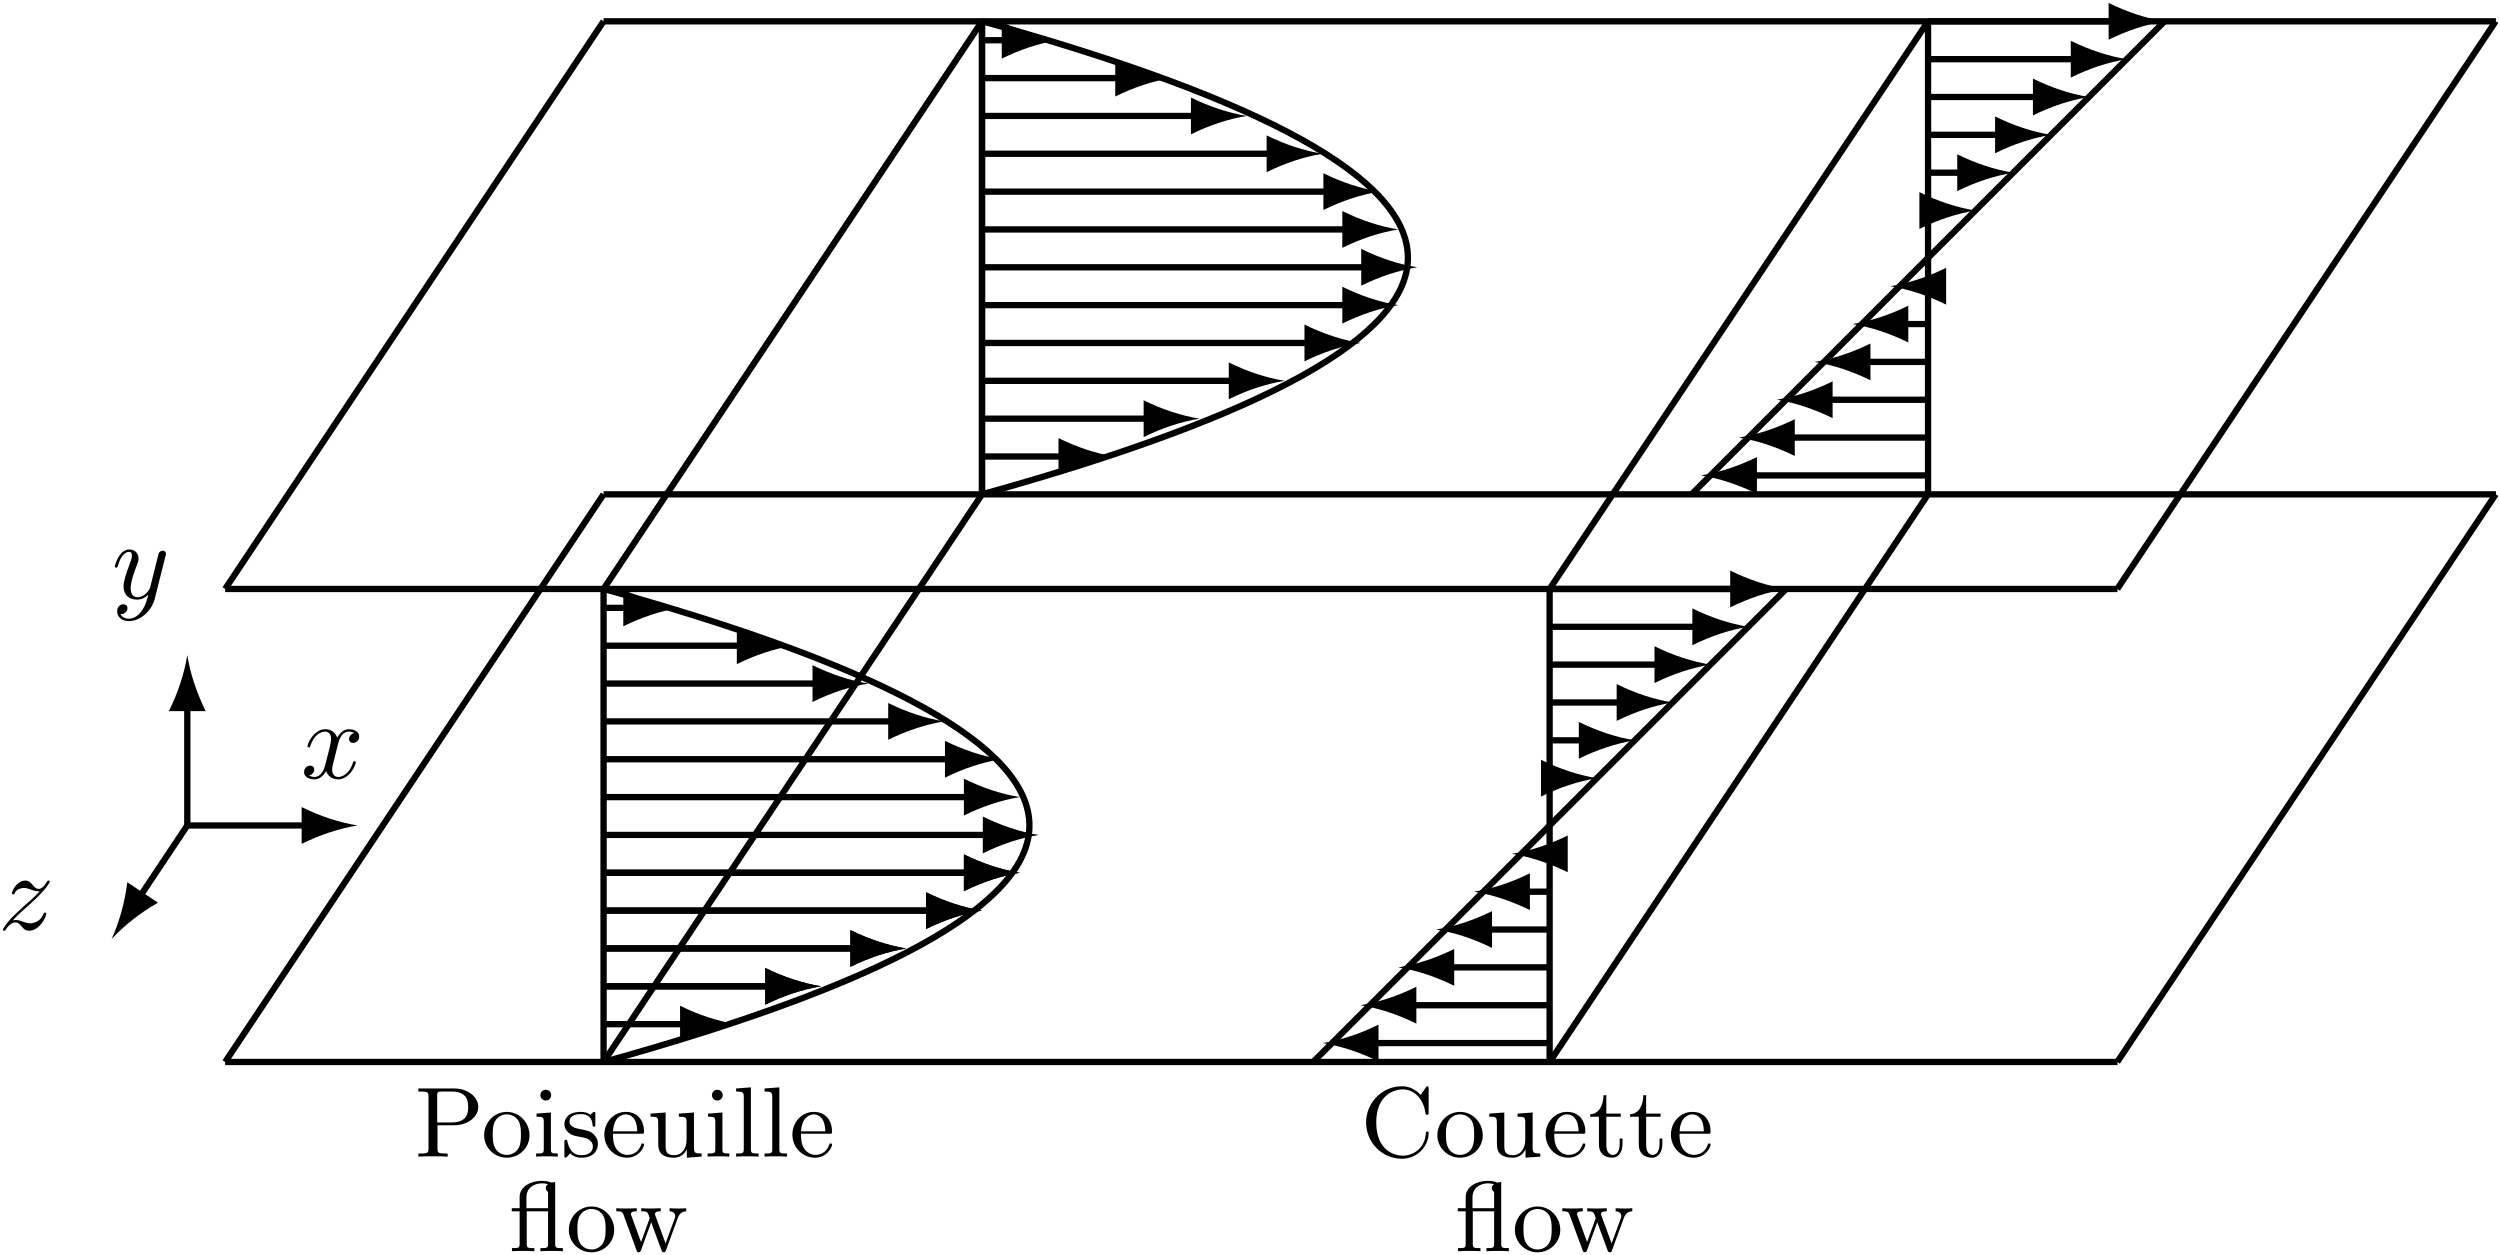 <?xml version="1.0" encoding="UTF-8"?>
<svg xmlns="http://www.w3.org/2000/svg" xmlns:xlink="http://www.w3.org/1999/xlink" width="809pt" height="406pt" viewBox="0 0 809 406" version="1.1"><!--latexit:AAATYHjaxVhbbCNXGT5nd2d2N3uJN9vr9uYlDsTUMTNjO3FSCptsNtulG++2TjbZ
xGk6Hh8704xnvDPj3EYjjVC14gFekFAFQqVNEVDEpSAoCAkeEFQIQQW7q6riIlTx
AA9ISH3hgRf+M+PbeOzZIh6wleSc//v+//zn/875M3axpsiGyXF38IGDhxj28MBy
bIvohqyp12OiLm3IMFuImVptOaYVXyCSaQwhfPOV9chgLv802SWl6Qbp90eOLuia
Zjr4u5Gzx46PfPgjo/GPPp4YS34s88THz81+6ulnnl1ZfU4k5ReqNbO+GFPrinL7
xMnByJnYUi6f3CS7xgr8bSxyLSYpomG8fmro9D333nf/Aw86B5yDziGHcVjnsHPE
OeoMvP7Qw488+lj07IeGnWPOceekM+iccs44DzmPOI860eWiaBBFVsmipCmavlDV
SmTRlE2FLNd0IlaLClmrihVVLsuSaMJ2F0qiSWBbRVHarOhaXS2dp44rhlbXJbJA
dsxh1Hjd5vhBIZVezOWfvThTyOVdYr4mSmSOi8IbRbBz4tb4RHZyxduGKlbJsjck
xlLDYT87tZzLX3H3Gzlwa/DJT3zyOhTAMHVZrTiRqxBgesat83zdFCHfvIu8Nn2e
+nmT2xcG5y4+dak1h2SmTRgV6yYxnCHnQef0+qmDbxRKmlSvEtV0U1jluZq5Zom6
KUsKsQcKdYNA8ptihazCkCZrrFlu2ezoCFhK0bKmw49qRl1rp4clVg1jt1oEZlU0
N4xujBp7YpcuXLhg6qJqappi2AM+rCZLpkD8xtW6Wc6uWbJag72pkpdZua5ETS1q
7tZItCTrUEllFwaipMuwuai0IeqiZMJ5HiioZFvSqlVRLVmFJWJbS4Wz/r1bpry5
51noSJGLuqjvWiUiabp7QoxkDXahk5oiSlDrhKhWFGIkbtQ1KHbQUVbpwpASdbX9
Cczaq8KaVShDdlahRpUQlegwb3dMBNuOdjnNAk4LqVejs1AcPzozY6/yELOoKSUq
iOYG7AqxseGRaJRiGciibhVMONtWbJiP2fDy8+fn23xJVCyIGGAUy50xe7NmSRmu
YmnasFe5BlUnijfQalP2k3bXbop7xBTpdovajrcnSo0VqBny7GbXNuQeZLDGujMp
bvXmbol6T3rN6BnZ6EHd6cXc6UHcFGu1Xptz7ZRO++Ll3NVX5517Xr3i3Os8cC2X
n4Prdye/sDh4bWn5Oszz8h6Be1+eU8SKAfMcXNvhc6Neh4pEnPuc+6/Na6ooadBI
CmuNCPuFKZiuPw+NYlZ2jyYc1f11aixK65Ghjv5R8lrKfmmqp3343Iy31q3K4IZM
W7gpQwbTPx87/aPnP3/DeRhCbiqw7Cz01f3NKdo01VR6jo/CGzknaOu68dQl5zGv
SR37egGuj0LUirlhFeqq3BjbFpccl6pQwiKpyKpVlit1nbSmtFPQ+ajAJybio2Pp
xBgfHyjQxm9uyNKmSgwDIghVGqFaV0wZ2scon+Dio2n4ZfH2yIDl0l2jxXN2JzHV
i8gl+LglJDO2PyRYPlhQLplN8EnBz96CRqHpXmwuOfmBHdwF/huHMSExlqIuaeri
sdOQfDoTt2K7sYaNBxufpKadpmkMypjgkhNg22vahCSXADvwCtDpFSV6VZMNUpcV
9/+Kx8hQSZp4WdG2G8hEt+95rU5Mk7TgXo43imRPJronDKV420y51R8Y8XLn6Ka9
+gttrUaiTVRwF23gYy2Ch0PkpBDvru+ED0934XyS9wcYDxDGfXi2Cxc6UL4bS/rQ
QHJCMuXD03fxHw/gvA/PBnLPduBCAE13ooHseB+aDhTW827Kmkmk4qOTIGvalTWT
yFBZPX/AQoWheKgwlBAmDMX7CwM5hRTWzThEGIrfzT9MGIqHCQOVChGG1rG/MBTt
LUzzPoEgXNzfoxp3qk3wLlWL0r5WLfE7Ll3Kq2zzPvQG6GHo0XLvAvH9V+L5sCwy
baijazf8+qTYF0i1E+wKlu2fQ7bvMlz//XY4dUPjyYlMG+W7HSma6otCl+roRGON
M9WZazIVxLlOPNONc+6JbeETQXy8E58M4uk2zgfz49z8RlqEVOBU853+mQAsZDrx
ieCl8OGTAXw80ykzH8CzPjwVuLJcpvuY+HE3v/aZCFXIJYRJ5BLCNHIJYSK5hDCV
gJD+n2RyA4Tp5BLChHIJYUoBIRMqlUsI08ol9BHr//rQ4JU43bN5eJjQu3sQ+JzS
fLT2Zs3n7gF4rN/aXo+cbn0t0f4c8drW+hQ6gk6hMyiG4khAE+gSuoyeQXm0jWz0
Ivosegm9jL6Bvom+hb6D3kDfRz9Ab6Ifo5+gX6C30K/Qr9Fv0Nvod+gWuoPeQe+i
99Df0D/Q++jf+Cg+iaP4cZzGT+BpnMOLeAlfx89hGet4D9v4Jv4M/hx+CX8Rfwl/
BX8P/xD/DP8Sv43/iP+M/4LfY77AfJl5mXmF2We+ynyN+TbzJvNT5i3mt8w7zLvM
H5g/MX9l/s78k3mf+Rd7iD3MHmfPsjF2kp1hL7JX2GV2hV1ny6zM1thtdpd12E+z
L7I3h/ih8aHL3megA7jx1dAO8r2Grv4H7RYj0g==-->
<defs>
<g>
<symbol overflow="visible" id="glyph0-0">
<path style="stroke:none;" d=""/>
</symbol>
<symbol overflow="visible" id="glyph0-1">
<path style="stroke:none;" d="M 17.422 -13.656 C 17.578 -14.172 17.578 -14.234 17.578 -14.484 C 17.578 -15.125 17.062 -15.453 16.531 -15.453 C 16.172 -15.453 15.594 -15.234 15.281 -14.703 C 15.203 -14.516 14.922 -13.406 14.781 -12.766 C 14.516 -11.828 14.266 -10.859 14.062 -9.891 L 12.438 -3.438 C 12.297 -2.906 10.75 -0.391 8.391 -0.391 C 6.562 -0.391 6.172 -1.969 6.172 -3.297 C 6.172 -4.953 6.781 -7.172 8 -10.328 C 8.578 -11.797 8.719 -12.188 8.719 -12.906 C 8.719 -14.516 7.562 -15.844 5.766 -15.844 C 2.359 -15.844 1.047 -10.656 1.047 -10.328 C 1.047 -9.969 1.406 -9.969 1.469 -9.969 C 1.828 -9.969 1.859 -10.047 2.047 -10.609 C 3.016 -13.984 4.453 -15.062 5.672 -15.062 C 5.953 -15.062 6.562 -15.062 6.562 -13.906 C 6.562 -13.016 6.203 -12.078 5.953 -11.406 C 4.516 -7.609 3.875 -5.562 3.875 -3.875 C 3.875 -0.688 6.125 0.391 8.25 0.391 C 9.641 0.391 10.859 -0.219 11.875 -1.219 C 11.406 0.641 10.969 2.406 9.531 4.297 C 8.609 5.516 7.25 6.562 5.594 6.562 C 5.094 6.562 3.484 6.453 2.875 5.062 C 3.438 5.062 3.906 5.062 4.406 4.625 C 4.766 4.297 5.125 3.844 5.125 3.156 C 5.125 2.047 4.156 1.906 3.797 1.906 C 2.969 1.906 1.797 2.469 1.797 4.234 C 1.797 6.031 3.375 7.344 5.594 7.344 C 9.281 7.344 12.984 4.094 13.984 0.031 Z M 17.422 -13.656 "/>
</symbol>
<symbol overflow="visible" id="glyph0-2">
<path style="stroke:none;" d="M 11.984 -10.828 C 12.188 -11.766 13.016 -15.062 15.531 -15.062 C 15.703 -15.062 16.562 -15.062 17.312 -14.594 C 16.312 -14.422 15.594 -13.516 15.594 -12.656 C 15.594 -12.078 16 -11.406 16.969 -11.406 C 17.75 -11.406 18.891 -12.047 18.891 -13.484 C 18.891 -15.344 16.781 -15.844 15.562 -15.844 C 13.484 -15.844 12.234 -13.953 11.797 -13.125 C 10.906 -15.484 8.969 -15.844 7.922 -15.844 C 4.203 -15.844 2.156 -11.219 2.156 -10.328 C 2.156 -9.969 2.516 -9.969 2.578 -9.969 C 2.875 -9.969 2.969 -10.047 3.047 -10.359 C 4.266 -14.172 6.641 -15.062 7.859 -15.062 C 8.531 -15.062 9.797 -14.734 9.797 -12.656 C 9.797 -11.547 9.188 -9.141 7.859 -4.125 C 7.281 -1.906 6.031 -0.391 4.453 -0.391 C 4.234 -0.391 3.406 -0.391 2.656 -0.859 C 3.547 -1.047 4.344 -1.797 4.344 -2.797 C 4.344 -3.766 3.547 -4.047 3.016 -4.047 C 1.938 -4.047 1.047 -3.125 1.047 -1.969 C 1.047 -0.328 2.828 0.391 4.406 0.391 C 6.781 0.391 8.062 -2.109 8.172 -2.328 C 8.609 -1 9.891 0.391 12.047 0.391 C 15.75 0.391 17.781 -4.234 17.781 -5.125 C 17.781 -5.484 17.469 -5.484 17.359 -5.484 C 17.031 -5.484 16.969 -5.344 16.891 -5.094 C 15.703 -1.25 13.266 -0.391 12.125 -0.391 C 10.719 -0.391 10.141 -1.547 10.141 -2.766 C 10.141 -3.547 10.359 -4.344 10.75 -5.922 Z M 11.984 -10.828 "/>
</symbol>
<symbol overflow="visible" id="glyph0-3">
<path style="stroke:none;" d="M 4.766 -2.969 C 6.703 -5.062 7.75 -5.953 9.031 -7.062 C 9.031 -7.094 11.266 -9 12.547 -10.297 C 15.953 -13.625 16.75 -15.344 16.75 -15.484 C 16.75 -15.844 16.422 -15.844 16.359 -15.844 C 16.094 -15.844 16 -15.781 15.812 -15.453 C 14.734 -13.734 13.984 -13.156 13.125 -13.156 C 12.266 -13.156 11.828 -13.703 11.297 -14.312 C 10.609 -15.125 10 -15.844 8.828 -15.844 C 6.125 -15.844 4.484 -12.516 4.484 -11.766 C 4.484 -11.578 4.594 -11.375 4.906 -11.375 C 5.234 -11.375 5.312 -11.547 5.375 -11.766 C 6.062 -13.406 8.141 -13.453 8.422 -13.453 C 9.188 -13.453 9.859 -13.203 10.688 -12.906 C 12.125 -12.375 12.516 -12.375 13.453 -12.375 C 12.156 -10.828 9.141 -8.25 8.469 -7.672 L 5.234 -4.656 C 2.797 -2.266 1.547 -0.219 1.547 0.031 C 1.547 0.391 1.906 0.391 1.969 0.391 C 2.266 0.391 2.328 0.328 2.547 -0.078 C 3.375 -1.328 4.453 -2.297 5.594 -2.297 C 6.422 -2.297 6.781 -1.969 7.672 -0.938 C 8.281 -0.172 8.922 0.391 9.969 0.391 C 13.516 0.391 15.594 -4.156 15.594 -5.125 C 15.594 -5.312 15.453 -5.484 15.172 -5.484 C 14.844 -5.484 14.781 -5.266 14.672 -5.016 C 13.844 -2.688 11.547 -2.016 10.359 -2.016 C 9.641 -2.016 9 -2.219 8.25 -2.469 C 7.031 -2.938 6.484 -3.078 5.734 -3.078 C 5.672 -3.078 5.094 -3.078 4.766 -2.969 Z M 4.766 -2.969 "/>
</symbol>
<symbol overflow="visible" id="glyph1-0">
<path style="stroke:none;" d=""/>
</symbol>
<symbol overflow="visible" id="glyph1-1">
<path style="stroke:none;" d="M 12.875 -10.141 C 17.406 -10.141 20.688 -12.938 20.688 -16.047 C 20.688 -19.234 17.375 -22.047 12.875 -22.047 L 1.297 -22.047 L 1.297 -21.047 L 2.031 -21.047 C 4.516 -21.047 4.578 -20.688 4.578 -19.5 L 4.578 -2.547 C 4.578 -1.359 4.516 -1 2.031 -1 L 1.297 -1 L 1.297 0 C 2.75 -0.094 4.547 -0.094 6.031 -0.094 C 7.516 -0.094 9.328 -0.094 10.781 0 L 10.781 -1 L 10.047 -1 C 7.547 -1 7.484 -1.359 7.484 -2.547 L 7.484 -10.141 Z M 7.391 -19.719 C 7.391 -20.828 7.453 -21.047 8.969 -21.047 L 12.078 -21.047 C 17.406 -21.047 17.406 -17.5 17.406 -16.047 C 17.406 -14.594 17.406 -11.047 12.047 -11.047 L 7.391 -11.047 Z M 7.391 -19.719 "/>
</symbol>
<symbol overflow="visible" id="glyph1-2">
<path style="stroke:none;" d="M 15.625 -6.875 C 15.625 -11.109 12.266 -14.469 8.297 -14.469 C 4.203 -14.469 0.938 -11.016 0.938 -6.875 C 0.938 -2.844 4.297 0.359 8.266 0.359 C 12.359 0.359 15.625 -2.906 15.625 -6.875 Z M 8.297 -0.547 C 6.688 -0.547 5.328 -1.359 4.578 -2.609 C 3.75 -3.969 3.719 -5.688 3.719 -7.172 C 3.719 -8.359 3.719 -10.203 4.516 -11.531 C 5.484 -13.172 7.109 -13.656 8.266 -13.656 C 10.109 -13.656 11.422 -12.625 12.078 -11.531 C 12.812 -10.172 12.844 -8.516 12.844 -7.172 C 12.844 -5.969 12.844 -4.094 12.047 -2.672 C 11.141 -1.188 9.656 -0.547 8.297 -0.547 Z M 8.297 -0.547 "/>
</symbol>
<symbol overflow="visible" id="glyph1-3">
<path style="stroke:none;" d="M 5.938 -14.266 L 1.297 -13.906 L 1.297 -12.906 C 3.359 -12.906 3.641 -12.719 3.641 -11.141 L 3.641 -2.484 C 3.641 -1 3.297 -1 1.156 -1 L 1.156 0 C 2.609 -0.062 3.297 -0.094 4.719 -0.094 C 5.234 -0.094 6.578 -0.094 8.172 0 L 8.172 -1 C 6.062 -1 5.938 -1.156 5.938 -2.422 Z M 6.031 -19.891 C 6.031 -20.859 5.266 -21.625 4.297 -21.625 C 3.297 -21.625 2.547 -20.828 2.547 -19.891 C 2.547 -18.953 3.297 -18.141 4.297 -18.141 C 5.266 -18.141 6.031 -18.922 6.031 -19.891 Z M 6.031 -19.891 "/>
</symbol>
<symbol overflow="visible" id="glyph1-4">
<path style="stroke:none;" d="M 11.109 -13.625 C 11.109 -14.172 11.109 -14.469 10.719 -14.469 C 10.562 -14.469 10.484 -14.469 10.078 -14.078 C 10 -14.016 9.719 -13.719 9.516 -13.562 C 8.516 -14.266 7.516 -14.469 6.422 -14.469 C 2.156 -14.469 1.094 -12.109 1.094 -10.453 C 1.094 -9.422 1.547 -8.594 2.297 -7.875 C 3.391 -6.875 4.609 -6.656 6.266 -6.359 C 7.906 -6.031 8.453 -5.938 9.172 -5.391 C 9.484 -5.125 10.297 -4.516 10.297 -3.297 C 10.297 -0.453 7.031 -0.453 6.578 -0.453 C 3.297 -0.453 2.453 -3.203 2.062 -4.938 C 1.969 -5.266 1.938 -5.453 1.547 -5.453 C 1.094 -5.453 1.094 -5.203 1.094 -4.609 L 1.094 -0.484 C 1.094 0.062 1.094 0.359 1.484 0.359 C 1.672 0.359 1.703 0.328 2.297 -0.297 C 2.422 -0.484 2.781 -0.906 2.938 -1.062 C 4.297 0.266 5.781 0.359 6.578 0.359 C 10.562 0.359 11.938 -1.969 11.938 -4.125 C 11.938 -5.578 11.297 -6.453 10.594 -7.203 C 9.484 -8.266 8.328 -8.484 5.938 -8.938 C 5.094 -9.109 2.75 -9.516 2.75 -11.359 C 2.75 -12.391 3.484 -13.75 6.422 -13.75 C 9.906 -13.75 10.141 -11.078 10.203 -10.266 C 10.234 -9.875 10.234 -9.688 10.656 -9.688 C 11.109 -9.688 11.109 -9.906 11.109 -10.531 Z M 11.109 -13.625 "/>
</symbol>
<symbol overflow="visible" id="glyph1-5">
<path style="stroke:none;" d="M 12.906 -7.391 C 13.625 -7.391 13.781 -7.391 13.781 -8.062 C 13.781 -11.391 11.969 -14.469 7.844 -14.469 C 3.969 -14.469 0.938 -11.109 0.938 -7.109 C 0.938 -2.875 4.328 0.359 8.266 0.359 C 12.203 0.359 13.781 -3.094 13.781 -3.844 C 13.781 -4.062 13.625 -4.266 13.328 -4.266 C 13.016 -4.266 12.906 -4.031 12.875 -3.906 C 11.781 -0.609 8.906 -0.547 8.422 -0.547 C 6.875 -0.547 5.547 -1.422 4.812 -2.516 C 3.75 -4.094 3.719 -6.031 3.719 -7.391 Z M 3.75 -8.172 C 4.031 -13.141 6.938 -13.656 7.844 -13.656 C 9.625 -13.656 11.562 -12.297 11.594 -8.172 Z M 3.75 -8.172 "/>
</symbol>
<symbol overflow="visible" id="glyph1-6">
<path style="stroke:none;" d="M 12.781 -5.391 C 12.781 -2.516 11.172 -0.453 8.844 -0.453 C 6.172 -0.453 6 -1.844 6 -3.578 L 6 -14.266 L 1.125 -13.906 L 1.125 -12.906 C 3.609 -12.906 3.609 -12.812 3.609 -9.938 L 3.609 -5.094 C 3.609 -3 3.609 -1.641 5.094 -0.516 C 6.031 0.125 7.359 0.359 8.656 0.359 C 10.328 0.359 11.906 -0.391 12.844 -2.328 L 12.875 -2.328 L 12.875 0.359 L 17.656 0 L 17.656 -1 C 15.469 -1 15.172 -1.234 15.172 -2.812 L 15.172 -14.266 L 10.297 -13.906 L 10.297 -12.906 C 12.5 -12.906 12.781 -12.688 12.781 -11.109 Z M 12.781 -5.391 "/>
</symbol>
<symbol overflow="visible" id="glyph1-7">
<path style="stroke:none;" d="M 5.938 -22.406 L 1.156 -22.047 L 1.156 -21.047 C 3.359 -21.047 3.641 -20.828 3.641 -19.234 L 3.641 -2.484 C 3.641 -1 3.297 -1 1.156 -1 L 1.156 0 C 2.672 -0.062 3.297 -0.094 4.781 -0.094 C 6.297 -0.094 6.844 -0.062 8.422 0 L 8.422 -1 C 6.297 -1 5.938 -1 5.938 -2.484 Z M 5.938 -22.406 "/>
</symbol>
<symbol overflow="visible" id="glyph1-8">
<path style="stroke:none;" d="M 13.75 -22.203 C 13.656 -22.203 13.625 -22.234 13.359 -22.344 C 12.359 -22.719 11.141 -22.766 10.625 -22.766 C 6.938 -22.766 3.453 -20.828 3.453 -17.562 L 3.453 -13.906 L 0.906 -13.906 L 0.906 -12.906 L 3.453 -12.906 L 3.453 -2.484 C 3.453 -1 3.094 -1 0.969 -1 L 0.969 0 C 2.484 -0.062 3.094 -0.094 4.578 -0.094 C 6.094 -0.094 6.656 -0.062 8.234 0 L 8.234 -1 C 6.094 -1 5.75 -1 5.75 -2.484 L 5.75 -12.906 L 12.656 -12.906 L 12.656 -2.484 C 12.656 -1 12.297 -1 10.172 -1 L 10.172 0 C 11.688 -0.062 12.297 -0.094 13.781 -0.094 C 15.297 -0.094 15.844 -0.062 17.438 0 L 17.438 -1 C 15.297 -1 14.953 -1 14.953 -2.484 L 14.953 -22.406 Z M 5.656 -17.469 C 5.656 -20.625 8.328 -21.953 10.594 -21.953 C 11.266 -21.953 11.938 -21.891 12.656 -21.688 C 12.203 -21.469 11.906 -20.953 11.906 -20.438 C 11.906 -19.984 12.141 -19.469 12.656 -19.172 L 12.656 -13.906 L 5.656 -13.906 Z M 5.656 -17.469 "/>
</symbol>
<symbol overflow="visible" id="glyph1-9">
<path style="stroke:none;" d="M 20.562 -10.781 C 21.266 -12.75 22.594 -12.875 23.281 -12.906 L 23.281 -13.906 C 21.984 -13.812 21.922 -13.812 20.859 -13.812 C 19.625 -13.812 19.172 -13.812 17.891 -13.906 L 17.891 -12.906 C 19.266 -12.875 19.719 -12.016 19.719 -11.359 C 19.719 -11.047 19.656 -10.844 19.562 -10.625 L 16.594 -2.547 L 13.328 -11.391 C 13.172 -11.812 13.172 -11.906 13.172 -12.016 C 13.172 -12.844 14.172 -12.906 15.016 -12.906 L 15.016 -13.906 C 13.531 -13.812 12.203 -13.812 11.688 -13.812 C 10.688 -13.812 9.75 -13.812 8.719 -13.906 L 8.719 -12.906 C 9.75 -12.906 10.391 -12.875 10.75 -12.422 C 11.047 -12.078 11.453 -10.781 11.453 -10.688 C 11.453 -10.625 11.297 -10.266 11.297 -10.234 L 8.656 -2.969 L 5.578 -11.359 C 5.391 -11.844 5.391 -11.906 5.391 -12.047 C 5.391 -12.906 6.656 -12.906 7.266 -12.906 L 7.266 -13.906 C 5.781 -13.844 5.031 -13.812 3.75 -13.812 C 2.672 -13.812 1.75 -13.812 0.641 -13.906 L 0.641 -12.906 C 2.188 -12.906 2.609 -12.844 3 -11.75 L 7.172 -0.359 C 7.328 0.031 7.422 0.359 7.906 0.359 C 8.391 0.359 8.516 0 8.656 -0.328 L 11.938 -9.359 L 15.266 -0.328 C 15.391 0 15.531 0.359 16.016 0.359 C 16.5 0.359 16.594 0.031 16.719 -0.297 Z M 20.562 -10.781 "/>
</symbol>
<symbol overflow="visible" id="glyph1-10">
<path style="stroke:none;" d="M 19.531 -19.953 C 18.5 -20.953 16.656 -22.766 13.391 -22.766 C 7.141 -22.766 1.844 -17.562 1.844 -11.047 C 1.844 -4.391 7.203 0.703 13.391 0.703 C 18.75 0.703 22.078 -3.719 22.078 -7.484 C 22.078 -7.812 22.078 -8.109 21.625 -8.109 C 21.203 -8.109 21.203 -7.875 21.172 -7.594 C 20.922 -2.672 17.047 -0.297 13.719 -0.297 C 10.969 -0.297 5.125 -2 5.125 -11.047 C 5.125 -20.047 11.016 -21.75 13.688 -21.75 C 16.891 -21.75 20.266 -19.344 21.047 -14.109 C 21.109 -13.688 21.141 -13.531 21.562 -13.531 C 22.078 -13.531 22.078 -13.688 22.078 -14.359 L 22.078 -21.922 C 22.078 -22.469 22.078 -22.766 21.688 -22.766 C 21.469 -22.766 21.375 -22.656 21.172 -22.375 Z M 19.531 -19.953 "/>
</symbol>
<symbol overflow="visible" id="glyph1-11">
<path style="stroke:none;" d="M 10.484 -12.906 L 10.484 -13.906 L 5.812 -13.906 L 5.812 -19.859 L 4.906 -19.859 C 4.875 -17.141 3.75 -13.812 0.609 -13.719 L 0.609 -12.906 L 3.422 -12.906 L 3.422 -4 C 3.422 -0.391 6.031 0.359 7.75 0.359 C 9.906 0.359 11.047 -1.703 11.047 -4 L 11.047 -5.844 L 10.141 -5.844 L 10.141 -4.094 C 10.141 -1.703 9.141 -0.547 7.969 -0.547 C 5.812 -0.547 5.812 -3.391 5.812 -3.969 L 5.812 -12.906 Z M 10.484 -12.906 "/>
</symbol>
</g>
</defs>
<g id="surface1">
<path style="fill:none;stroke-width:0.569;stroke-linecap:butt;stroke-linejoin:miter;stroke:rgb(0%,0%,0%);stroke-opacity:1;stroke-miterlimit:10;" d="M -0 -0 L 170.718 -0 " transform="matrix(3.587,0,0,-3.587,72.856,343.658)"/>
<path style="fill:none;stroke-width:0.569;stroke-linecap:butt;stroke-linejoin:miter;stroke:rgb(0%,0%,0%);stroke-opacity:1;stroke-miterlimit:10;" d="M -0 -0 L -0 42.68 " transform="matrix(3.587,0,0,-3.587,195.314,343.658)"/>
<path style="fill:none;stroke-width:0.569;stroke-linecap:butt;stroke-linejoin:miter;stroke:rgb(0%,0%,0%);stroke-opacity:1;stroke-miterlimit:10;" d="M -0 0 L 170.718 0 " transform="matrix(3.587,0,0,-3.587,72.856,190.586)"/>
<path style=" stroke:none;fill-rule:nonzero;fill:rgb(0%,0%,0%);fill-opacity:1;" d="M 60.609 212.016 C 61.602 218.051 63.586 224.086 66.566 230.121 L 61.629 230.121 L 61.629 267.121 L 59.59 267.121 L 59.59 230.121 L 54.652 230.121 C 57.633 224.086 59.617 218.051 60.609 212.016 "/>
<path style=" stroke:none;fill-rule:nonzero;fill:rgb(0%,0%,0%);fill-opacity:1;" d="M 115.715 267.121 C 109.68 268.113 103.645 270.102 97.609 273.078 L 97.609 268.145 L 60.609 268.145 L 60.609 266.102 L 97.609 266.102 L 97.609 261.168 C 103.645 264.145 109.68 266.129 115.715 267.121 "/>
<path style=" stroke:none;fill-rule:nonzero;fill:rgb(0%,0%,0%);fill-opacity:1;" d="M 36.117 303.859 C 38.641 298.285 40.336 292.164 41.207 285.492 L 45.312 288.23 L 59.762 266.555 L 61.457 267.688 L 47.008 289.359 L 51.117 292.098 C 45.289 295.469 40.293 299.387 36.117 303.859 "/>
<g style="fill:rgb(0%,0%,0%);fill-opacity:1;">
  <use xlink:href="#glyph0-1" x="36.118" y="193.646"/>
</g>
<g style="fill:rgb(0%,0%,0%);fill-opacity:1;">
  <use xlink:href="#glyph0-2" x="97.347" y="251.815"/>
</g>
<g style="fill:rgb(0%,0%,0%);fill-opacity:1;">
  <use xlink:href="#glyph0-3" x="-0.62" y="300.796"/>
</g>
<g style="fill:rgb(0%,0%,0%);fill-opacity:1;">
  <use xlink:href="#glyph1-1" x="134.085" y="374.272"/>
  <use xlink:href="#glyph1-2" x="155.725" y="374.272"/>
</g>
<g style="fill:rgb(0%,0%,0%);fill-opacity:1;">
  <use xlink:href="#glyph1-3" x="172.329" y="374.272"/>
</g>
<g style="fill:rgb(0%,0%,0%);fill-opacity:1;">
  <use xlink:href="#glyph1-4" x="181.542" y="374.272"/>
</g>
<g style="fill:rgb(0%,0%,0%);fill-opacity:1;">
  <use xlink:href="#glyph1-5" x="194.628" y="374.272"/>
</g>
<g style="fill:rgb(0%,0%,0%);fill-opacity:1;">
  <use xlink:href="#glyph1-6" x="209.392" y="374.272"/>
</g>
<g style="fill:rgb(0%,0%,0%);fill-opacity:1;">
  <use xlink:href="#glyph1-3" x="227.836" y="374.272"/>
</g>
<g style="fill:rgb(0%,0%,0%);fill-opacity:1;">
  <use xlink:href="#glyph1-7" x="237.049" y="374.272"/>
</g>
<g style="fill:rgb(0%,0%,0%);fill-opacity:1;">
  <use xlink:href="#glyph1-7" x="246.261" y="374.272"/>
</g>
<g style="fill:rgb(0%,0%,0%);fill-opacity:1;">
  <use xlink:href="#glyph1-5" x="255.474" y="374.272"/>
</g>
<g style="fill:rgb(0%,0%,0%);fill-opacity:1;">
  <use xlink:href="#glyph1-8" x="164.7" y="404.887"/>
  <use xlink:href="#glyph1-2" x="183.131" y="404.887"/>
</g>
<g style="fill:rgb(0%,0%,0%);fill-opacity:1;">
  <use xlink:href="#glyph1-9" x="198.786" y="404.887"/>
</g>
<g style="fill:rgb(0%,0%,0%);fill-opacity:1;">
  <use xlink:href="#glyph1-10" x="440.229" y="374.272"/>
  <use xlink:href="#glyph1-2" x="464.19" y="374.272"/>
</g>
<g style="fill:rgb(0%,0%,0%);fill-opacity:1;">
  <use xlink:href="#glyph1-6" x="480.791" y="374.272"/>
</g>
<g style="fill:rgb(0%,0%,0%);fill-opacity:1;">
  <use xlink:href="#glyph1-5" x="499.232" y="374.272"/>
  <use xlink:href="#glyph1-11" x="513.993" y="374.272"/>
  <use xlink:href="#glyph1-11" x="526.882" y="374.272"/>
  <use xlink:href="#glyph1-5" x="539.771" y="374.272"/>
</g>
<g style="fill:rgb(0%,0%,0%);fill-opacity:1;">
  <use xlink:href="#glyph1-8" x="470.844" y="404.887"/>
  <use xlink:href="#glyph1-2" x="489.275" y="404.887"/>
</g>
<g style="fill:rgb(0%,0%,0%);fill-opacity:1;">
  <use xlink:href="#glyph1-9" x="504.93" y="404.887"/>
</g>
<path style="fill:none;stroke-width:0.569;stroke-linecap:butt;stroke-linejoin:miter;stroke:rgb(0%,0%,0%);stroke-opacity:1;stroke-miterlimit:10;" d="M 51.215 -0 C 102.431 14.227 102.431 28.453 51.215 42.68 " transform="matrix(3.587,0,0,-3.587,11.628,343.658)"/>
<path style=" stroke:none;fill-rule:nonzero;fill:rgb(0%,0%,0%);fill-opacity:1;" d="M 238.176 331.41 C 232.141 332.402 226.105 334.391 220.07 337.367 L 220.07 332.434 L 195.312 332.434 L 195.312 330.391 L 220.07 330.391 L 220.07 325.457 C 226.105 328.434 232.141 330.418 238.176 331.41 "/>
<path style=" stroke:none;fill-rule:nonzero;fill:rgb(0%,0%,0%);fill-opacity:1;" d="M 265.727 319.168 C 259.691 320.16 253.656 322.145 247.621 325.121 L 247.621 320.188 L 195.312 320.188 L 195.312 318.148 L 247.621 318.148 L 247.621 313.211 C 253.656 316.191 259.691 318.176 265.727 319.168 "/>
<path style=" stroke:none;fill-rule:nonzero;fill:rgb(0%,0%,0%);fill-opacity:1;" d="M 293.281 306.922 C 287.246 307.914 281.211 309.898 275.176 312.875 L 275.176 307.941 L 195.312 307.941 L 195.312 305.898 L 275.176 305.898 L 275.176 300.965 C 281.211 303.941 287.246 305.93 293.281 306.922 "/>
<path style=" stroke:none;fill-rule:nonzero;fill:rgb(0%,0%,0%);fill-opacity:1;" d="M 317.773 294.672 C 311.738 295.664 305.703 297.652 299.668 300.629 L 299.668 295.695 L 195.312 295.695 L 195.312 293.652 L 299.668 293.652 L 299.668 288.719 C 305.703 291.695 311.738 293.68 317.773 294.672 "/>
<path style=" stroke:none;fill-rule:nonzero;fill:rgb(0%,0%,0%);fill-opacity:1;" d="M 330.016 282.43 C 323.984 283.422 317.949 285.406 311.914 288.387 L 311.914 283.449 L 195.312 283.449 L 195.312 281.41 L 311.914 281.41 L 311.914 276.473 C 317.949 279.453 323.984 281.438 330.016 282.43 "/>
<path style=" stroke:none;fill-rule:nonzero;fill:rgb(0%,0%,0%);fill-opacity:1;" d="M 336.141 270.184 C 330.105 271.176 324.07 273.16 318.035 276.137 L 318.035 271.203 L 195.312 271.203 L 195.312 269.16 L 318.035 269.16 L 318.035 264.227 C 324.07 267.203 330.105 269.191 336.141 270.184 "/>
<path style=" stroke:none;fill-rule:nonzero;fill:rgb(0%,0%,0%);fill-opacity:1;" d="M 330.016 257.938 C 323.984 258.93 317.949 260.918 311.914 263.895 L 311.914 258.961 L 195.312 258.961 L 195.312 256.918 L 311.914 256.918 L 311.914 251.984 C 317.949 254.961 323.984 256.945 330.016 257.938 "/>
<path style=" stroke:none;fill-rule:nonzero;fill:rgb(0%,0%,0%);fill-opacity:1;" d="M 323.895 245.691 C 317.859 246.684 311.824 248.668 305.789 251.648 L 305.789 246.711 L 195.312 246.711 L 195.312 244.672 L 305.789 244.672 L 305.789 239.734 C 311.824 242.715 317.859 244.699 323.895 245.691 "/>
<path style=" stroke:none;fill-rule:nonzero;fill:rgb(0%,0%,0%);fill-opacity:1;" d="M 305.527 233.445 C 299.492 234.438 293.457 236.422 287.422 239.398 L 287.422 234.465 L 195.312 234.465 L 195.312 232.426 L 287.422 232.426 L 287.422 227.488 C 293.457 230.465 299.492 232.453 305.527 233.445 "/>
<path style=" stroke:none;fill-rule:nonzero;fill:rgb(0%,0%,0%);fill-opacity:1;" d="M 281.035 221.199 C 275 222.195 268.965 224.18 262.93 227.156 L 262.93 222.223 L 195.312 222.223 L 195.312 220.18 L 262.93 220.18 L 262.93 215.246 C 268.965 218.223 275 220.207 281.035 221.199 "/>
<path style=" stroke:none;fill-rule:nonzero;fill:rgb(0%,0%,0%);fill-opacity:1;" d="M 256.543 208.953 C 250.508 209.945 244.473 211.93 238.438 214.91 L 238.438 209.973 L 195.312 209.973 L 195.312 207.934 L 238.438 207.934 L 238.438 203 C 244.473 205.977 250.508 207.961 256.543 208.953 "/>
<path style=" stroke:none;fill-rule:nonzero;fill:rgb(0%,0%,0%);fill-opacity:1;" d="M 219.805 196.711 C 213.77 197.703 207.734 199.688 201.699 202.664 L 201.699 197.73 L 195.312 197.73 L 195.312 195.691 L 201.699 195.691 L 201.699 190.754 C 207.734 193.73 213.77 195.719 219.805 196.711 "/>
<path style="fill:none;stroke-width:0.569;stroke-linecap:butt;stroke-linejoin:miter;stroke:rgb(0%,0%,0%);stroke-opacity:1;stroke-miterlimit:10;" d="M 85.359 51.215 C 136.575 65.441 136.575 79.669 85.359 93.895 " transform="matrix(3.587,0,0,-3.587,11.628,343.658)"/>
<path style=" stroke:none;fill-rule:nonzero;fill:rgb(0%,0%,0%);fill-opacity:1;" d="M 360.633 147.727 C 354.598 148.719 348.562 150.703 342.527 153.68 L 342.527 148.746 L 317.773 148.746 L 317.773 146.703 L 342.527 146.703 L 342.527 141.77 C 348.562 144.746 354.598 146.73 360.633 147.727 "/>
<path style=" stroke:none;fill-rule:nonzero;fill:rgb(0%,0%,0%);fill-opacity:1;" d="M 388.184 135.48 C 382.148 136.473 376.113 138.457 370.082 141.438 L 370.082 136.5 L 317.773 136.5 L 317.773 134.461 L 370.082 134.461 L 370.082 129.527 C 376.113 132.504 382.148 134.488 388.184 135.48 "/>
<path style=" stroke:none;fill-rule:nonzero;fill:rgb(0%,0%,0%);fill-opacity:1;" d="M 415.738 123.234 C 409.703 124.227 403.668 126.211 397.633 129.188 L 397.633 124.254 L 317.773 124.254 L 317.773 122.215 L 397.633 122.215 L 397.633 117.277 C 403.668 120.258 409.703 122.242 415.738 123.234 "/>
<path style=" stroke:none;fill-rule:nonzero;fill:rgb(0%,0%,0%);fill-opacity:1;" d="M 440.23 110.988 C 434.195 111.98 428.16 113.965 422.125 116.941 L 422.125 112.008 L 317.773 112.008 L 317.773 109.965 L 422.125 109.965 L 422.125 105.031 C 428.16 108.008 434.195 109.996 440.23 110.988 "/>
<path style=" stroke:none;fill-rule:nonzero;fill:rgb(0%,0%,0%);fill-opacity:1;" d="M 452.477 98.742 C 446.441 99.734 440.406 101.723 434.371 104.699 L 434.371 99.762 L 317.773 99.762 L 317.773 97.723 L 434.371 97.723 L 434.371 92.789 C 440.406 95.766 446.441 97.75 452.477 98.742 "/>
<path style=" stroke:none;fill-rule:nonzero;fill:rgb(0%,0%,0%);fill-opacity:1;" d="M 458.598 86.496 C 452.562 87.488 446.527 89.473 440.492 92.453 L 440.492 87.516 L 317.773 87.516 L 317.773 85.477 L 440.492 85.477 L 440.492 80.539 C 446.527 83.52 452.562 85.504 458.598 86.496 "/>
<path style=" stroke:none;fill-rule:nonzero;fill:rgb(0%,0%,0%);fill-opacity:1;" d="M 452.477 74.25 C 446.441 75.242 440.406 77.227 434.371 80.203 L 434.371 75.27 L 317.773 75.27 L 317.773 73.227 L 434.371 73.227 L 434.371 68.293 C 440.406 71.27 446.441 73.258 452.477 74.25 "/>
<path style=" stroke:none;fill-rule:nonzero;fill:rgb(0%,0%,0%);fill-opacity:1;" d="M 446.352 62.004 C 440.316 62.996 434.281 64.984 428.25 67.961 L 428.25 63.027 L 317.773 63.027 L 317.773 60.984 L 428.25 60.984 L 428.25 56.051 C 434.281 59.027 440.316 61.012 446.352 62.004 "/>
<path style=" stroke:none;fill-rule:nonzero;fill:rgb(0%,0%,0%);fill-opacity:1;" d="M 427.984 49.758 C 421.949 50.75 415.914 52.734 409.879 55.715 L 409.879 50.777 L 317.773 50.777 L 317.773 48.738 L 409.879 48.738 L 409.879 43.801 C 415.914 46.781 421.949 48.766 427.984 49.758 "/>
<path style=" stroke:none;fill-rule:nonzero;fill:rgb(0%,0%,0%);fill-opacity:1;" d="M 403.492 37.516 C 397.457 38.508 391.422 40.492 385.387 43.469 L 385.387 38.535 L 317.773 38.535 L 317.773 36.492 L 385.387 36.492 L 385.387 31.559 C 391.422 34.535 397.457 36.523 403.492 37.516 "/>
<path style=" stroke:none;fill-rule:nonzero;fill:rgb(0%,0%,0%);fill-opacity:1;" d="M 379 25.266 C 372.965 26.262 366.93 28.246 360.895 31.223 L 360.895 26.289 L 317.773 26.289 L 317.773 24.246 L 360.895 24.246 L 360.895 19.312 C 366.93 22.289 372.965 24.273 379 25.266 "/>
<path style=" stroke:none;fill-rule:nonzero;fill:rgb(0%,0%,0%);fill-opacity:1;" d="M 342.262 13.02 C 336.227 14.012 330.191 15.996 324.16 18.977 L 324.16 14.039 L 317.773 14.039 L 317.773 12 L 324.16 12 L 324.16 7.066 C 330.191 10.043 336.227 12.027 342.262 13.02 "/>
<path style="fill:none;stroke-width:0.569;stroke-linecap:butt;stroke-linejoin:miter;stroke:rgb(0%,0%,0%);stroke-opacity:1;stroke-miterlimit:10;" d="M -0 0 L 34.144 51.216 " transform="matrix(3.587,0,0,-3.587,195.314,190.586)"/>
<path style="fill:none;stroke-width:0.569;stroke-linecap:butt;stroke-linejoin:miter;stroke:rgb(0%,0%,0%);stroke-opacity:1;stroke-miterlimit:10;" d="M -0 -0 L 34.144 51.215 " transform="matrix(3.587,0,0,-3.587,195.314,343.658)"/>
<path style="fill:none;stroke-width:0.569;stroke-linecap:butt;stroke-linejoin:miter;stroke:rgb(0%,0%,0%);stroke-opacity:1;stroke-miterlimit:10;" d="M 0.001 -0 L 0.001 42.68 " transform="matrix(3.587,0,0,-3.587,317.772,159.972)"/>
<path style="fill:none;stroke-width:0.569;stroke-linecap:butt;stroke-linejoin:miter;stroke:rgb(0%,0%,0%);stroke-opacity:1;stroke-miterlimit:10;" d="M 0.001 -0 L 0.001 42.68 " transform="matrix(3.587,0,0,-3.587,317.772,159.972)"/>
<path style="fill:none;stroke-width:0.569;stroke-linecap:butt;stroke-linejoin:miter;stroke:rgb(0%,0%,0%);stroke-opacity:1;stroke-miterlimit:10;" d="M -0 0 L 34.143 51.216 " transform="matrix(3.587,0,0,-3.587,72.856,190.586)"/>
<path style="fill:none;stroke-width:0.569;stroke-linecap:butt;stroke-linejoin:miter;stroke:rgb(0%,0%,0%);stroke-opacity:1;stroke-miterlimit:10;" d="M 0 0 L 34.143 51.216 " transform="matrix(3.587,0,0,-3.587,685.144,190.586)"/>
<path style="fill:none;stroke-width:0.569;stroke-linecap:butt;stroke-linejoin:miter;stroke:rgb(0%,0%,0%);stroke-opacity:1;stroke-miterlimit:10;" d="M -0 0 L 170.718 0 " transform="matrix(3.587,0,0,-3.587,195.314,6.9)"/>
<path style="fill:none;stroke-width:0.569;stroke-linecap:butt;stroke-linejoin:miter;stroke:rgb(0%,0%,0%);stroke-opacity:1;stroke-miterlimit:10;" d="M 0 -0 L 34.143 51.215 " transform="matrix(3.587,0,0,-3.587,685.144,343.658)"/>
<path style="fill:none;stroke-width:0.569;stroke-linecap:butt;stroke-linejoin:miter;stroke:rgb(0%,0%,0%);stroke-opacity:1;stroke-miterlimit:10;" d="M -0 -0 L 34.143 51.215 " transform="matrix(3.587,0,0,-3.587,72.856,343.658)"/>
<path style="fill:none;stroke-width:0.569;stroke-linecap:butt;stroke-linejoin:miter;stroke:rgb(0%,0%,0%);stroke-opacity:1;stroke-miterlimit:10;" d="M -0 -0 L 170.718 -0 " transform="matrix(3.587,0,0,-3.587,195.314,159.972)"/>
<path style="fill:none;stroke-width:0.569;stroke-linecap:butt;stroke-linejoin:miter;stroke:rgb(0%,0%,0%);stroke-opacity:1;stroke-miterlimit:10;" d="M -0 0 L 34.143 51.216 " transform="matrix(3.587,0,0,-3.587,501.458,190.586)"/>
<path style="fill:none;stroke-width:0.569;stroke-linecap:butt;stroke-linejoin:miter;stroke:rgb(0%,0%,0%);stroke-opacity:1;stroke-miterlimit:10;" d="M -0 -0 L 34.143 51.215 " transform="matrix(3.587,0,0,-3.587,501.458,343.658)"/>
<path style="fill:none;stroke-width:0.569;stroke-linecap:butt;stroke-linejoin:miter;stroke:rgb(0%,0%,0%);stroke-opacity:1;stroke-miterlimit:10;" d="M -0 -0 L -0 42.68 " transform="matrix(3.587,0,0,-3.587,623.916,159.972)"/>
<path style="fill:none;stroke-width:0.569;stroke-linecap:butt;stroke-linejoin:miter;stroke:rgb(0%,0%,0%);stroke-opacity:1;stroke-miterlimit:10;" d="M -0 -0 L -0 42.68 " transform="matrix(3.587,0,0,-3.587,501.458,343.658)"/>
<path style="fill:none;stroke-width:0.569;stroke-linecap:butt;stroke-linejoin:miter;stroke:rgb(0%,0%,0%);stroke-opacity:1;stroke-miterlimit:10;" d="M -0 -0 L 42.68 42.68 " transform="matrix(3.587,0,0,-3.587,424.922,343.658)"/>
<path style="fill:none;stroke-width:0.569;stroke-linecap:butt;stroke-linejoin:miter;stroke:rgb(0%,0%,0%);stroke-opacity:1;stroke-miterlimit:10;" d="M -0 -0 L 42.68 42.68 " transform="matrix(3.587,0,0,-3.587,547.38,159.972)"/>
<path style=" stroke:none;fill-rule:nonzero;fill:rgb(0%,0%,0%);fill-opacity:1;" d="M 427.984 337.535 C 434.02 336.543 440.055 334.559 446.086 331.578 L 446.086 336.516 L 501.457 336.516 L 501.457 338.555 L 446.086 338.555 L 446.086 343.488 C 440.055 340.512 434.02 338.527 427.984 337.535 "/>
<path style=" stroke:none;fill-rule:nonzero;fill:rgb(0%,0%,0%);fill-opacity:1;" d="M 440.23 325.289 C 446.266 324.297 452.297 322.309 458.332 319.332 L 458.332 324.266 L 501.457 324.266 L 501.457 326.309 L 458.332 326.309 L 458.332 331.242 C 452.297 328.266 446.266 326.281 440.23 325.289 "/>
<path style=" stroke:none;fill-rule:nonzero;fill:rgb(0%,0%,0%);fill-opacity:1;" d="M 452.477 313.043 C 458.508 312.051 464.543 310.066 470.578 307.09 L 470.578 312.023 L 501.457 312.023 L 501.457 314.062 L 470.578 314.062 L 470.578 319 C 464.543 316.023 458.508 314.035 452.477 313.043 "/>
<path style=" stroke:none;fill-rule:nonzero;fill:rgb(0%,0%,0%);fill-opacity:1;" d="M 464.719 300.797 C 470.754 299.805 476.789 297.82 482.824 294.84 L 482.824 299.777 L 501.457 299.777 L 501.457 301.816 L 482.824 301.816 L 482.824 306.754 C 476.789 303.773 470.754 301.789 464.719 300.797 "/>
<path style=" stroke:none;fill-rule:nonzero;fill:rgb(0%,0%,0%);fill-opacity:1;" d="M 476.969 288.555 C 483 287.562 489.035 285.574 495.07 282.598 L 495.07 287.531 L 501.457 287.531 L 501.457 289.574 L 495.07 289.574 L 495.07 294.508 C 489.035 291.531 483 289.547 476.969 288.555 "/>
<path style=" stroke:none;fill-rule:nonzero;fill:rgb(0%,0%,0%);fill-opacity:1;" d="M 489.211 276.305 C 495.246 275.312 501.281 273.328 507.316 270.352 L 507.316 282.262 C 501.281 279.285 495.246 277.297 489.211 276.305 "/>
<path style=" stroke:none;fill-rule:nonzero;fill:rgb(0%,0%,0%);fill-opacity:1;" d="M 516.766 251.816 C 510.73 252.809 504.695 254.793 498.66 257.77 L 498.66 245.859 C 504.695 248.836 510.73 250.824 516.766 251.816 "/>
<path style=" stroke:none;fill-rule:nonzero;fill:rgb(0%,0%,0%);fill-opacity:1;" d="M 529.012 239.566 C 522.977 240.562 516.941 242.547 510.906 245.523 L 510.906 240.59 L 501.457 240.59 L 501.457 238.547 L 510.906 238.547 L 510.906 233.613 C 516.941 236.59 522.977 238.574 529.012 239.566 "/>
<path style=" stroke:none;fill-rule:nonzero;fill:rgb(0%,0%,0%);fill-opacity:1;" d="M 541.258 227.324 C 535.223 228.316 529.188 230.301 523.152 233.281 L 523.152 228.344 L 501.457 228.344 L 501.457 226.305 L 523.152 226.305 L 523.152 221.367 C 529.188 224.348 535.223 226.332 541.258 227.324 "/>
<path style=" stroke:none;fill-rule:nonzero;fill:rgb(0%,0%,0%);fill-opacity:1;" d="M 553.504 215.078 C 547.469 216.07 541.434 218.055 535.398 221.031 L 535.398 216.098 L 501.457 216.098 L 501.457 214.059 L 535.398 214.059 L 535.398 209.121 C 541.434 212.098 547.469 214.086 553.504 215.078 "/>
<path style=" stroke:none;fill-rule:nonzero;fill:rgb(0%,0%,0%);fill-opacity:1;" d="M 565.75 202.828 C 559.715 203.824 553.68 205.809 547.645 208.785 L 547.645 203.852 L 501.457 203.852 L 501.457 201.809 L 547.645 201.809 L 547.645 196.875 C 553.68 199.852 559.715 201.836 565.75 202.828 "/>
<path style=" stroke:none;fill-rule:nonzero;fill:rgb(0%,0%,0%);fill-opacity:1;" d="M 577.996 190.586 C 571.961 191.578 565.926 193.562 559.891 196.543 L 559.891 191.605 L 501.457 191.605 L 501.457 189.566 L 559.891 189.566 L 559.891 184.633 C 565.926 187.609 571.961 189.594 577.996 190.586 "/>
<path style=" stroke:none;fill-rule:nonzero;fill:rgb(0%,0%,0%);fill-opacity:1;" d="M 550.441 153.848 C 556.477 152.855 562.512 150.871 568.547 147.895 L 568.547 152.828 L 623.914 152.828 L 623.914 154.867 L 568.547 154.867 L 568.547 159.805 C 562.512 156.824 556.477 154.84 550.441 153.848 "/>
<path style=" stroke:none;fill-rule:nonzero;fill:rgb(0%,0%,0%);fill-opacity:1;" d="M 562.688 141.602 C 568.723 140.609 574.758 138.625 580.789 135.645 L 580.789 140.582 L 623.914 140.582 L 623.914 142.621 L 580.789 142.621 L 580.789 147.555 C 574.758 144.578 568.723 142.594 562.688 141.602 "/>
<path style=" stroke:none;fill-rule:nonzero;fill:rgb(0%,0%,0%);fill-opacity:1;" d="M 574.934 129.359 C 580.969 128.363 587 126.379 593.035 123.402 L 593.035 128.336 L 623.914 128.336 L 623.914 130.379 L 593.035 130.379 L 593.035 135.312 C 587 132.336 580.969 130.352 574.934 129.359 "/>
<path style=" stroke:none;fill-rule:nonzero;fill:rgb(0%,0%,0%);fill-opacity:1;" d="M 587.18 117.109 C 593.211 116.117 599.246 114.133 605.281 111.156 L 605.281 116.09 L 623.914 116.09 L 623.914 118.129 L 605.281 118.129 L 605.281 123.066 C 599.246 120.09 593.211 118.102 587.18 117.109 "/>
<path style=" stroke:none;fill-rule:nonzero;fill:rgb(0%,0%,0%);fill-opacity:1;" d="M 599.426 104.867 C 605.461 103.875 611.492 101.891 617.527 98.91 L 617.527 103.848 L 623.914 103.848 L 623.914 105.887 L 617.527 105.887 L 617.527 110.82 C 611.492 107.844 605.461 105.859 599.426 104.867 "/>
<path style=" stroke:none;fill-rule:nonzero;fill:rgb(0%,0%,0%);fill-opacity:1;" d="M 611.672 92.621 C 617.703 91.629 623.738 89.641 629.773 86.664 L 629.773 98.574 C 623.738 95.598 617.703 93.613 611.672 92.621 "/>
<path style=" stroke:none;fill-rule:nonzero;fill:rgb(0%,0%,0%);fill-opacity:1;" d="M 639.223 68.129 C 633.188 69.121 627.152 71.105 621.117 74.086 L 621.117 62.172 C 627.152 65.152 633.188 67.137 639.223 68.129 "/>
<path style=" stroke:none;fill-rule:nonzero;fill:rgb(0%,0%,0%);fill-opacity:1;" d="M 651.469 55.883 C 645.434 56.875 639.398 58.859 633.363 61.836 L 633.363 56.902 L 623.914 56.902 L 623.914 54.859 L 633.363 54.859 L 633.363 49.926 C 639.398 52.902 645.434 54.891 651.469 55.883 "/>
<path style=" stroke:none;fill-rule:nonzero;fill:rgb(0%,0%,0%);fill-opacity:1;" d="M 663.715 43.637 C 657.68 44.629 651.645 46.617 645.609 49.594 L 645.609 44.66 L 623.914 44.66 L 623.914 42.617 L 645.609 42.617 L 645.609 37.684 C 651.645 40.66 657.68 42.645 663.715 43.637 "/>
<path style=" stroke:none;fill-rule:nonzero;fill:rgb(0%,0%,0%);fill-opacity:1;" d="M 675.961 31.391 C 669.926 32.383 663.891 34.367 657.855 37.348 L 657.855 32.41 L 623.914 32.41 L 623.914 30.371 L 657.855 30.371 L 657.855 25.434 C 663.891 28.414 669.926 30.398 675.961 31.391 "/>
<path style=" stroke:none;fill-rule:nonzero;fill:rgb(0%,0%,0%);fill-opacity:1;" d="M 688.207 19.145 C 682.172 20.137 676.137 22.121 670.102 25.098 L 670.102 20.164 L 623.914 20.164 L 623.914 18.125 L 670.102 18.125 L 670.102 13.188 C 676.137 16.164 682.172 18.152 688.207 19.145 "/>
<path style=" stroke:none;fill-rule:nonzero;fill:rgb(0%,0%,0%);fill-opacity:1;" d="M 700.453 6.898 C 694.418 7.895 688.383 9.879 682.348 12.855 L 682.348 7.922 L 623.914 7.922 L 623.914 5.879 L 682.348 5.879 L 682.348 0.945 C 688.383 3.922 694.418 5.906 700.453 6.898 "/>
<path style=" stroke:none;fill-rule:nonzero;fill:rgb(0%,0%,0%);fill-opacity:1;" d="M 265.727 319.168 C 259.691 320.16 253.656 322.145 247.621 325.121 L 247.621 320.188 L 195.312 320.188 L 195.312 318.148 L 247.621 318.148 L 247.621 313.211 C 253.656 316.191 259.691 318.176 265.727 319.168 "/>
<path style=" stroke:none;fill-rule:nonzero;fill:rgb(0%,0%,0%);fill-opacity:1;" d="M 293.281 306.922 C 287.246 307.914 281.211 309.898 275.176 312.875 L 275.176 307.941 L 195.312 307.941 L 195.312 305.898 L 275.176 305.898 L 275.176 300.965 C 281.211 303.941 287.246 305.93 293.281 306.922 "/>
<path style=" stroke:none;fill-rule:nonzero;fill:rgb(0%,0%,0%);fill-opacity:1;" d="M 317.773 294.672 C 311.738 295.664 305.703 297.652 299.668 300.629 L 299.668 295.695 L 195.312 295.695 L 195.312 293.652 L 299.668 293.652 L 299.668 288.719 C 305.703 291.695 311.738 293.68 317.773 294.672 "/>
<path style=" stroke:none;fill-rule:nonzero;fill:rgb(0%,0%,0%);fill-opacity:1;" d="M 330.016 282.43 C 323.984 283.422 317.949 285.406 311.914 288.387 L 311.914 283.449 L 195.312 283.449 L 195.312 281.41 L 311.914 281.41 L 311.914 276.473 C 317.949 279.453 323.984 281.438 330.016 282.43 "/>
</g>
</svg>
